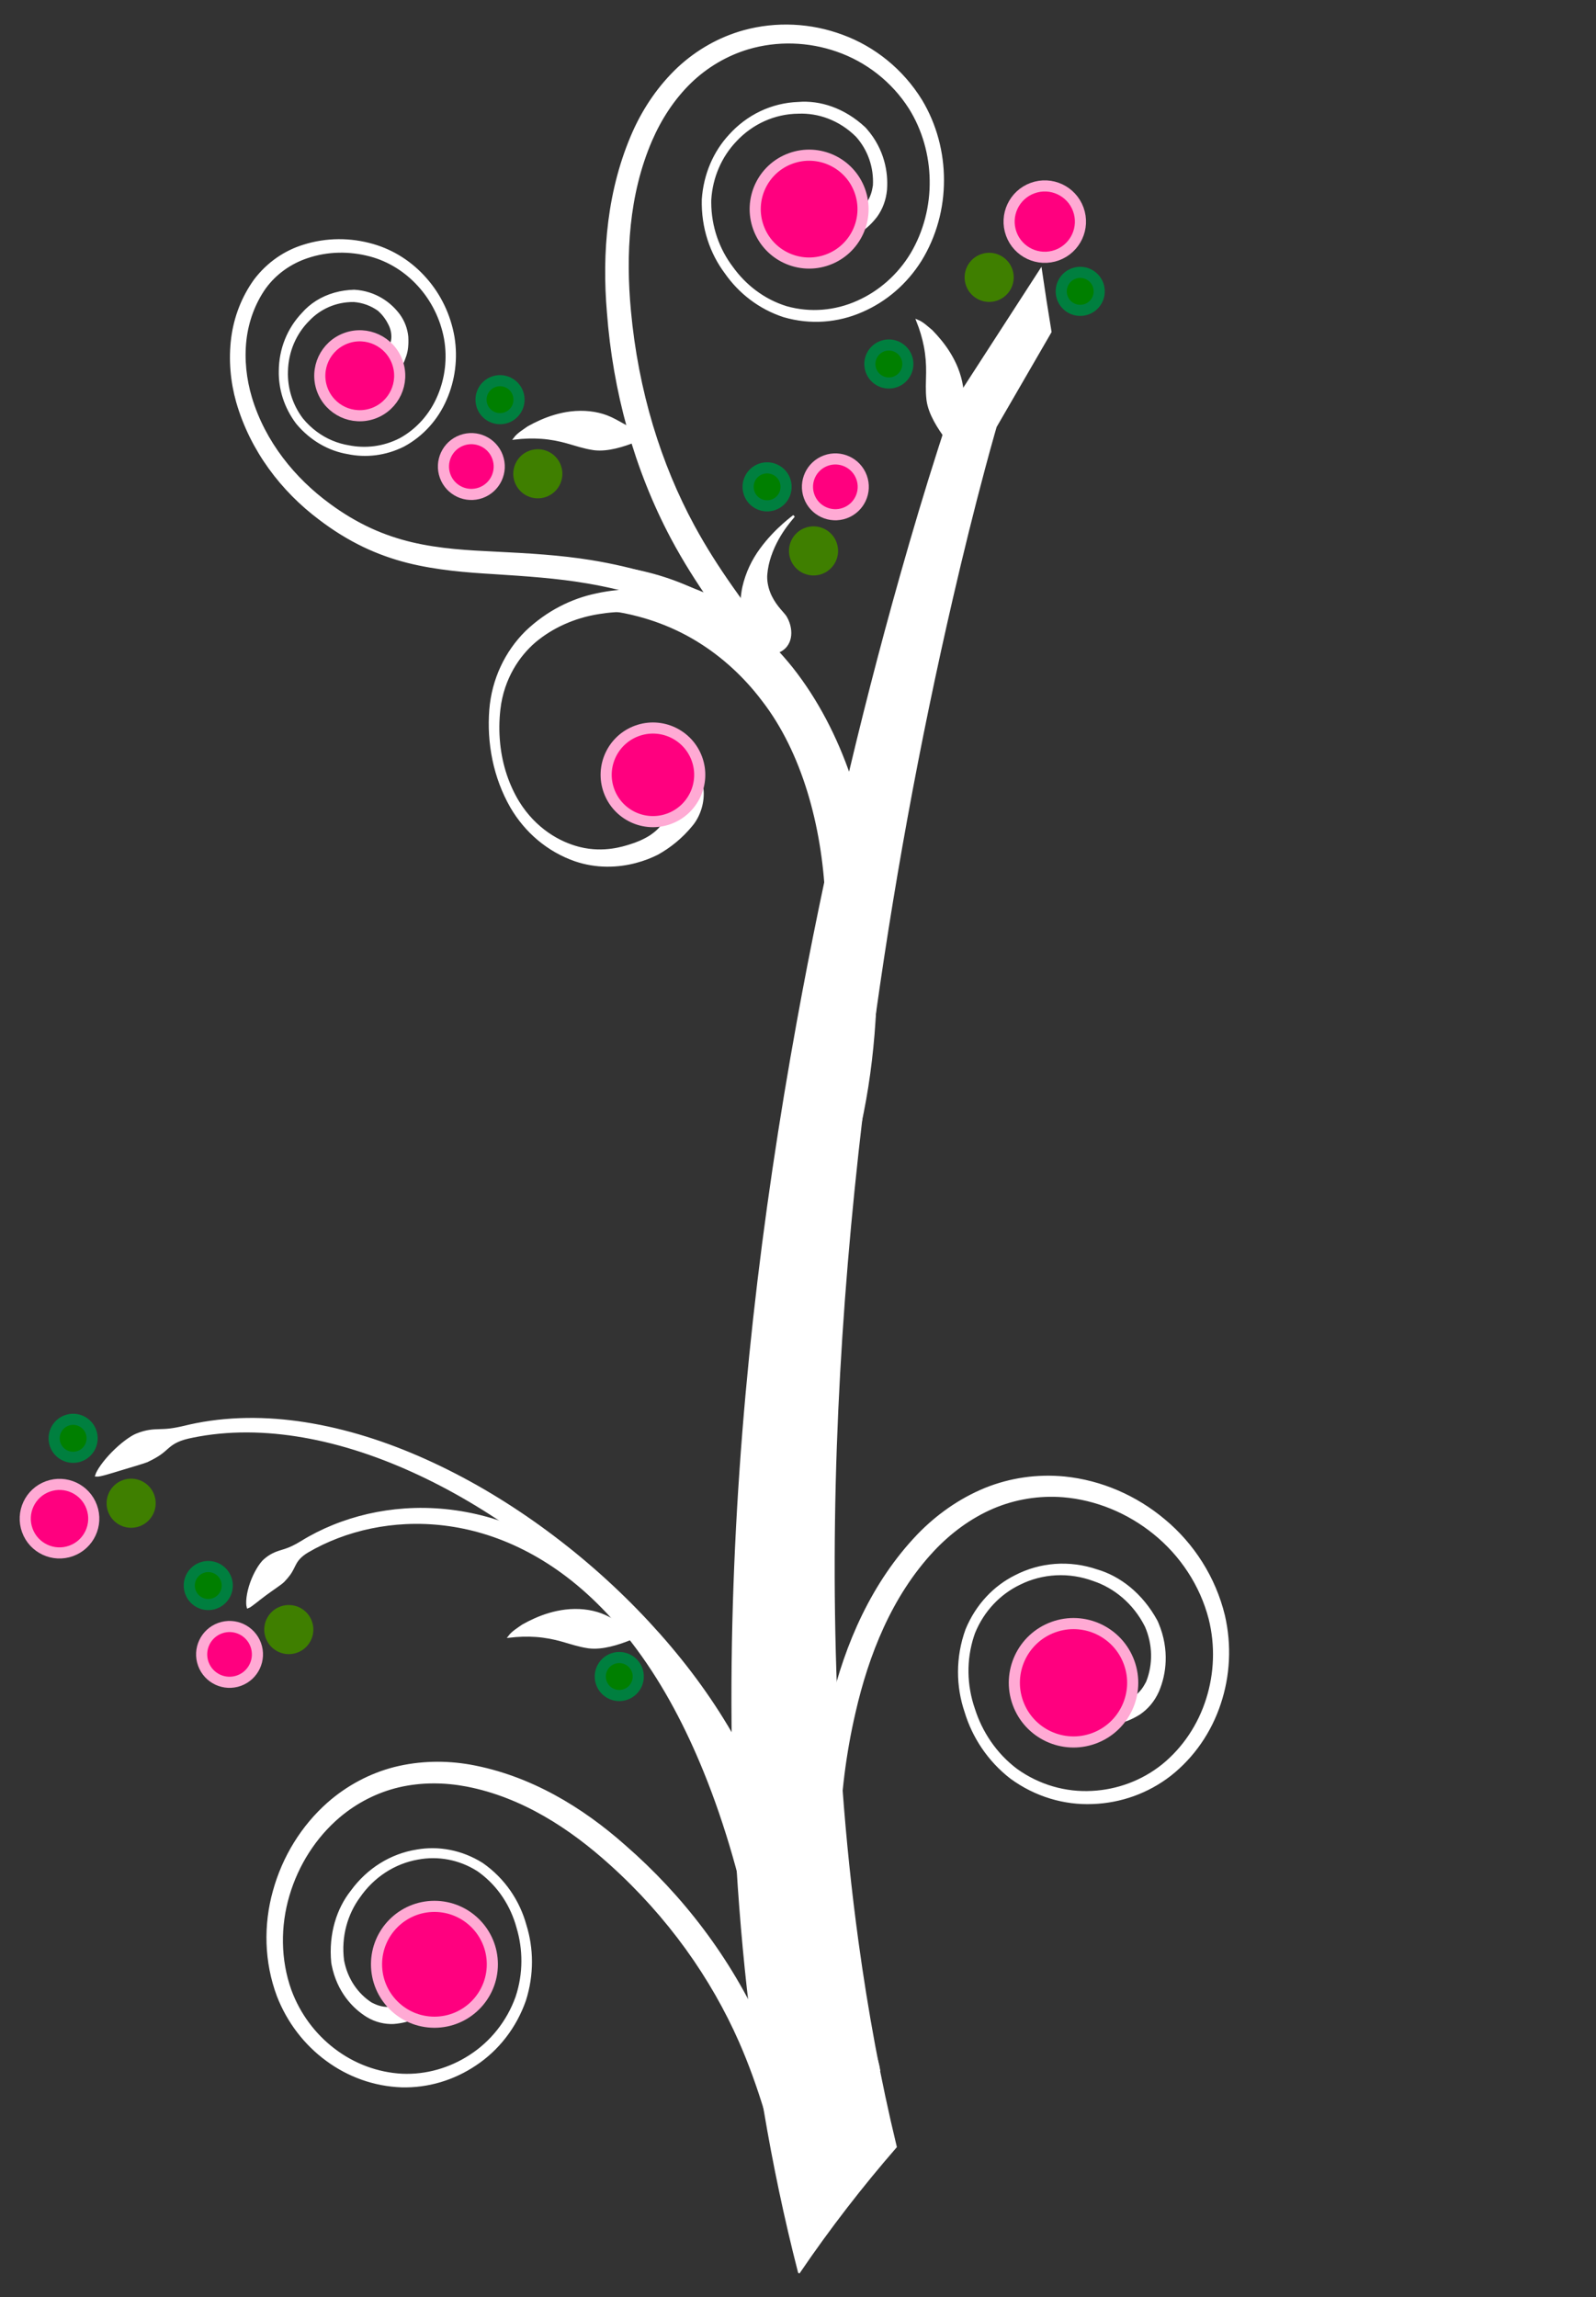 <?xml version="1.0" encoding="utf-8"?>
<svg viewBox="0 0 717.82 1032.9" xmlns="http://www.w3.org/2000/svg">
  <rect x="0" y="0" width="717.82" height="1032.9" fill="#333333" stroke="none"/>
  <g fill="#3a210b" fill-rule="evenodd" stroke="#3a210b" transform="matrix(0, -1, 1, 0, -239.248, 911.886)">
    <path transform="rotate(90 763.96 587.62)" d="m774.36 518.61c3.409-0.474 5.915 0.399 8.024 1.922 1.162 0.742 2.126 1.753 2.982 2.867 0.856 1.114 1.602 2.333 2.221 3.565 1.239 2.465 1.939 5.025 1.521 7.024-0.252 1.201 0.2 2.009 0.598 2.466 0.955 0.456 2.161 0.756 3.588 0.823 1.426 0.066 3.074-0.104 4.885-0.594 1.958-0.538 4.156-1.784 6.312-3.983 2.042-2.252 3.419-5.142 3.958-8.27 0.096-0.466 0.178-0.929 0.247-1.387 0.426-8.089-2.249-16.042-7.717-22.176-7.74-7.723-17.458-10.912-26.248-10.559-10.732 0.072-20.989 4.668-28.455 12.763-6.398 6.753-10.664 16.054-11.285 26.459-0.01 0.434-0.014 0.867-0.012 1.299 0.026 5.369 0.925 10.621 2.605 15.556 1.681 4.935 4.144 9.553 7.245 13.624 2.862 3.987 6.37 7.642 10.467 10.707s8.783 5.541 13.976 7.135c5.338 1.498 10.853 2.018 16.313 1.579 5.46-0.44 10.865-1.838 15.946-4.153 9.647-4.334 18.169-11.719 24.019-21.415 5.876-9.88 8.883-21.489 8.672-33.188-0.172-11.328-3.333-22.692-9.42-32.417-7.799-12.238-19.515-21.219-32.614-25.777-12.911-4.534-27.068-4.989-40.209-1.087-9.637 2.882-18.531 8.131-25.851 15.177-7.683 7.443-13.527 16.529-17.709 26.159-5.303 12.278-8.278 25.197-9.636 38.156-1.358 12.958-1.104 25.953 0.062 38.429 1.634 17.996 5.043 35.413 9.922 51.692s11.227 31.416 18.615 45.069c5.358 9.894 11.219 18.976 17.129 27.399 2.175 3.1 4.349 6.096 6.42 9.064 1.431 2.062 2.822 4.01 3.838 6.046l-9.756 5.418c-0.457-1.018-1.576-2.487-3.009-4.613-2.036-2.907-4.21-5.9-6.423-9.06-6.366-9.08-12.385-18.599-17.763-28.667-16.599-31.222-26.1-66.181-28.766-101.56-2.266-26.625 0.023-55.189 11.659-81.305 4.734-10.482 11.406-20.359 20.13-28.56 8.377-7.768 18.405-13.425 29.253-16.45 14.663-4.03 30.179-3.263 44.364 2.032 14.206 5.216 26.87 15.249 35.406 29.075 6.485 10.805 9.808 23.264 9.785 35.801 0.031 12.573-3.347 25.123-10.021 35.989-6.454 10.308-15.702 18.249-26.442 22.873-10.809 4.745-23.115 5.753-35.024 2.269-11.001-3.576-20.005-10.671-26.191-19.558-6.572-8.759-10.567-20.23-10.244-32.922 0.781-11.363 5.265-21.369 12.078-28.724 7.99-8.899 18.956-14.167 30.841-14.592 9.522-0.778 20.367 2.515 29.756 11.244 0.23 0.247 0.455 0.497 0.676 0.749 2.005 2.286 3.578 4.638 4.819 6.98 1.242 2.341 2.152 4.673 2.809 6.956 1.312 4.567 1.627 8.924 1.329 13.013-0.422 4.597-1.975 8.561-4.352 11.894-2.666 3.441-5.249 5.663-7.623 6.948-2.77 1.542-5.364 2.661-7.831 3.474-2.467 0.812-4.812 1.312-6.99 1.537-1.726 0.261-3.504 0.469-5.355 0.624-3.039 0.254-5.917 0.044-8.464-0.544-3.39-0.743-6.162-2.129-8.274-4.061-1.055-0.967-1.947-2.074-2.646-3.336-0.7-1.262-1.206-2.679-1.45-4.267-0.258-1.676-0.326-3.459-0.122-5.24 0.205-1.781 0.684-3.559 1.496-5.213 0.812-1.654 1.958-3.181 3.424-4.457 1.465-1.275 3.248-2.293 5.255-2.965 1.023-0.341 2.112-0.594 3.257-0.753z" style="fill: rgb(255, 255, 255); stroke: rgb(255, 255, 255);"/>
    <path transform="rotate(85 717.19 449.11)" d="m663.59 408.02c1.27-1.379 2.543-2.157 3.857-2.586 1.244-0.529 2.485-0.486 3.744-0.288 1.26 0.198 2.544 0.552 3.802 0.952 1.258 0.4 2.486 0.86 3.536 1.443 1.049 0.584 1.914 1.305 2.418 2.17 0.52 0.893 1.246 1.1 1.752 1.111 0.824-0.352 1.715-0.978 2.611-1.928 0.999-1.076 1.926-2.736 2.375-5.202 0.311-2.185 0.02-4.592-1.03-6.886-0.947-2.368-2.392-4.548-4.025-6.259-3.027-2.597-6.703-4.353-10.766-5.027-8.353-0.833-15.772 2.066-20.985 6.68-6.574 5.429-10.816 13.356-11.795 22.096-0.928 7.356 0.59 15.242 4.895 22.119 3.411 4.989 7.782 8.77 12.565 11.273 2.352 1.228 4.83 2.176 7.376 2.819 3.577 1.033 7.41 1.534 11.355 1.37 3.946-0.164 8.003-0.994 11.995-2.632 4.002-1.769 7.667-4.225 10.86-7.25s5.915-6.619 8.015-10.629c3.997-7.529 5.922-16.386 5.127-25.386-0.864-9.062-4.267-17.755-9.737-24.901-5.245-6.903-12.36-12.346-20.594-15.318-8.886-3.209-18.797-4.049-28.41-1.663-7.387 1.788-14.624 5.773-20.139 12.147-5.384 6.434-9.007 14.249-10.691 22.467-1.771 8.727-1.537 17.669 0.195 26.121 2.133 10.266 6.196 19.813 11.573 28.391 5.377 8.579 12.064 16.189 19.412 22.614 5.493 4.84 11.406 9.141 17.673 12.699 5.708 3.236 11.666 5.824 17.719 7.829 12.404 4.091 24.947 5.844 37.004 7.488 7.406 1.018 14.687 2.04 21.787 3.241 7.1 1.202 14.02 2.584 20.71 4.277 19.566 4.947 37.182 12.359 52.253 20.483l-4.285 8.778c-16.046-8.563-32.902-15.35-50.233-19.89-13.303-3.516-27.244-5.658-41.511-7.839-12.328-1.825-25.309-3.944-38.326-8.433-6.515-2.278-12.886-5.192-18.973-8.782-6.749-3.998-13-8.723-18.722-13.96-15.601-13.989-27.969-33.194-32.34-55.65-1.747-9.243-1.811-19.085 0.315-28.817 2.021-9.111 6.212-17.747 12.412-24.929 6.576-7.245 14.767-11.667 23.073-13.456 10.608-2.39 21.385-1.371 31.065 2.35 8.934 3.416 16.649 9.427 22.338 17.175 5.742 7.743 9.363 17.183 10.194 27.27 0.709 9.65-1.388 19.218-5.927 27.498-4.525 8.401-11.694 15.233-20.703 19.115-8.521 3.352-17.353 3.515-25.239 1.122-8.081-2.094-15.811-7.215-21.486-15.319-4.764-7.548-6.58-16.068-5.702-24.11 0.895-9.637 5.313-18.49 12.554-24.828 3.807-3.665 8.927-6.433 15.016-7.595 2.974-0.567 5.95-0.715 8.861-0.539 2.415 0.35 4.58 0.981 6.528 1.792 1.949 0.811 3.681 1.802 5.229 2.912 3.097 2.22 5.47 4.896 7.315 7.85 1.888 3.157 2.814 6.551 2.859 10.066-0.097 3.547-0.69 6.368-1.64 8.464-1.012 2.296-2.121 4.317-3.302 6.087-1.181 1.769-2.437 3.287-3.702 4.513-0.484 0.518-0.981 1.034-1.492 1.547-2.299 2.314-4.762 4-7.125 5.036-2.491 1.131-4.848 1.54-7.045 1.306-2.196-0.234-4.267-1.099-6.044-2.843-1.91-1.874-3.544-4.404-4.159-7.334-0.308-1.466-0.361-3.026-0.119-4.598 0.241-1.571 0.78-3.151 1.588-4.633 0.609-1.107 1.378-2.169 2.291-3.161z" style="fill: rgb(255, 255, 255); stroke: rgb(255, 255, 255);"/>
    <path transform="rotate(110 587.63 512.19)" d="m612.12 526.65c-0.882 2.542-1.143 4.404-1.002 6.14 0.142 1.736 0.679 3.339 1.471 4.874 0.792 1.536 1.849 2.982 3.038 4.156s2.515 2.061 3.74 2.508c1.064 0.388 2.735 0.684 4.259 1.072 1.524 0.388 2.906 0.896 3.238 2.042 0.14 0.488-0.095 1.432-0.649 2.64-0.553 1.21-1.43 2.68-2.548 4.193-1.013 1.298-2.2 2.592-3.437 3.766-1.236 1.174-2.523 2.23-3.702 3.118-1.401 1.054-3.656 2.818-7.068 4.614-1.707 0.897-3.704 1.796-6.015 2.557-2.31 0.762-4.937 1.387-7.871 1.698-4.65 0.471-9.972 0.236-15.631-1.261-5.66-1.496-11.662-4.266-17.302-8.72-3.342-2.676-6.526-5.841-9.422-9.481-2.895-3.639-5.501-7.755-7.687-12.277-2.438-5.046-4.04-9.851-5.128-14.313-0.894-3.616-1.306-7.05-1.392-10.279-0.086-3.229 0.157-6.254 0.63-9.089 0.473-2.837 1.179-5.485 2.064-7.971 0.886-2.487 1.95-4.812 3.178-7.004 2.688-4.631 5.824-8.582 9.551-12.202s8.068-6.918 13.297-9.794c3.887-2.176 8.285-4.194 13.375-5.825 5.089-1.632 10.88-2.887 17.464-3.273 4.841-0.289 10.111-0.087 15.746 0.923 5.636 1.01 11.643 2.826 17.782 5.901l3.866-9.175c-11.97-5.984-25.106-8.476-38.067-7.418-11.911 0.939-23.636 4.811-34.138 11.512-9.479 5.855-18.047 14.742-23.891 26.518-5.564 11.735-6.813 25.424-3.212 38.472 4.016 14.416 12.017 27.946 23.84 37.906 9.856 8.171 22.171 12.825 35.212 12.638 4.782-0.106 9.514-0.976 14.053-2.578 2.381-0.842 4.51-1.804 6.439-2.818 1.928-1.013 3.655-2.081 5.23-3.173 3.149-2.184 5.696-4.445 7.952-6.83 2.194-2.551 4.018-5.092 5.677-7.911 1.659-2.82 3.157-5.924 4.446-9.645 0.891-2.569 1.261-5.514 1.082-8.384-0.177-2.869-0.899-5.658-2.006-8.024-1.107-2.368-2.59-4.315-4.225-5.664-1.636-1.349-3.418-2.104-5.191-2.223-1.518-0.102-3.223-0.064-4.946 0.165-1.725 0.228-3.47 0.649-5.082 1.28-1.613 0.632-3.094 1.472-4.303 2.555-1.208 1.084-2.136 2.406-2.715 4.084z" style="fill: rgb(255, 255, 255); stroke: rgb(255, 255, 255);"/>
    <path transform="rotate(70 340.44 653)" d="m135.41 1057.4c4.866-49.84 14.173-98.367 26.45-145.28 12.503-47.81 28.019-94.087 45.574-138.92 33.703-86.07 74.705-167.18 119.8-244.34 34.925-59.775 72.373-117.27 112.04-172.32 11.773-16.337 23.735-32.448 35.96-48.221 3.301-4.261 6.616-8.489 9.956-12.666h0.001c0.867-1.083 1.731-2.158 2.596-3.223 0.219-0.269 0.436-0.536 0.652-0.799-0.175 0.177-0.351 0.354-0.527 0.532 19.283-14.617 38.468-29.129 57.554-43.536-1.946 9.36-3.769 18.586-5.466 27.679l-39.075 32.701 2.202-2.306c-0.181 0.245-0.369 0.502-0.563 0.766-0.777 1.06-1.562 2.142-2.358 3.245-3.071 4.25-6.13 8.571-9.192 12.945-11.337 16.194-22.418 32.729-33.329 49.507-36.757 56.53-71.137 115.19-102.86 175.76-40.934 78.211-77.443 159.33-106.26 243.79-15.004 43.959-27.904 88.7-37.735 134.15-6.613 30.611-11.878 61.495-15.342 92.477-20.289 11.25-40.346 23.87-60.067 38.07z" style="fill: rgb(255, 255, 255); stroke: rgb(255, 255, 255);"/>
    <path transform="rotate(75 526.34 589.15)" d="m494.05 446.24c12.151 5.439 23.758 13.195 34.036 23.416 10.613 10.57 19.659 23.779 26.287 38.896 14.482 33.542 16.069 74.015 8.556 110.71-6.208 31.315-15.538 62.249-29.519 90.543-3.709 7.498-7.83 14.893-12.526 21.965-0.067 0.101-0.134 0.202-0.202 0.303-5.612-3.157-11.129-6.538-16.353-10.398-1.42-1.049-2.808-2.147-4.133-3.331-0.337-0.302-0.659-0.62-0.963-0.961-0.067-0.098-0.126-0.205-0.178-0.32 2.619 3.67 5.261 7.374 7.927 11.112 0.002 0.002 0.005 0.007 0.007 0.009-0.002-0.002-0.005-0.007-0.007-0.009-2.666-3.738-5.332-7.475-7.998-11.211-0.017 0.019-0.028 0.031-0.032 0.036 0.028-0.032 0.069-0.08 0.123-0.143 0.213-0.25 0.447-0.538 0.706-0.86 1.007-1.254 2.018-2.628 3.055-4.093 3.953-5.586 7.586-11.747 11.041-18.245 13.038-24.489 22.191-52.472 28.803-81.53 6.879-31.439 6.853-65.893-4.644-93.192-5.083-12.523-12.351-23.795-21.015-32.989-9.159-9.758-20.055-17.254-31.667-22.562 2.772-5.79 5.67-11.508 8.696-17.144z" style="fill: rgb(255, 255, 255); stroke: rgb(255, 255, 255);"/>
    <path transform="rotate(70 125.34 468.62)" d="m55.364 362.75c1.412-0.689 2.516-1.31 3.418-1.912 2.042-1.346 3.049-2.601 4.444-3.809 0.698-0.604 1.496-1.191 2.585-1.727 1.088-0.537 2.468-1.027 4.324-1.387 4.898-0.908 9.881-1.374 14.863-1.46 10.524-0.178 21.058 1.396 31.128 4.525 11.097 3.449 21.632 8.827 31.061 15.799 10.641 7.861 19.869 17.785 27.396 28.935 9.01 13.333 15.592 28.431 20.225 44.137 5.85 19.841 8.583 40.662 9.394 61.56 1.042 27.057-1.2 54.232-5.264 81.117l11.137 1.71c3.624-27.53 5.348-55.486 3.737-83.364-1.239-21.541-4.541-43.111-11.047-63.731-5.155-16.343-12.43-32.069-22.231-45.991-8.207-11.649-18.206-21.934-29.662-30.04-10.153-7.178-21.399-12.608-33.178-15.991-10.679-3.068-21.789-4.471-32.845-4.045-5.229 0.198-10.462 0.806-15.611 1.881-3.692 0.756-6.061 0.902-8.13 0.845-2.068-0.058-3.823-0.307-6.15 0.007-1.259 0.163-2.69 0.497-4.405 1.182-1.042 0.416-2.546 1.364-4.165 2.687-1.619 1.322-3.344 3.023-4.855 4.853-1.512 1.829-2.803 3.783-3.694 5.521-0.891 1.739-1.388 3.254-1.455 4.207 0.781 0.023 2.127-0.392 3.763-0.925 1.637-0.534 3.57-1.179 5.531-1.761 1.961-0.583 3.949-1.108 5.666-1.569 1.717-0.46 3.161-0.864 4.02-1.254z" style="fill: rgb(255, 255, 255); stroke: rgb(255, 255, 255);"/>
    <path transform="rotate(70 123.78 691.46)" d="m168.85 655.15c1.575 1.025 2.734 2.168 3.602 3.398 0.867 1.232 1.444 2.553 1.824 3.937 0.482 1.445 0.624 2.969 0.607 4.502-0.017 1.531-0.193 3.072-0.484 4.532-0.291 1.461-0.703 2.841-1.255 4.029-0.553 1.187-1.248 2.18-2.077 2.854-0.997 0.811-1.149 1.801-1.117 2.462 0.993 2.124 3.249 4.475 6.908 6.261 1.984 0.959 4.631 1.507 7.866 1.239 3.176-0.395 6.216-1.792 8.714-3.986 0.384-0.316 0.755-0.639 1.113-0.968 5.652-6.366 8.631-14.843 8.092-23.82-1.391-11.917-7.398-21.511-14.951-27.519-8.988-7.631-20.542-11.191-32.062-9.863-9.752 0.986-19.395 5.601-26.726 13.738-0.292 0.351-0.58 0.705-0.861 1.063-3.494 4.447-6.183 9.422-8.015 14.698-1.832 5.275-2.805 10.849-2.886 16.429-0.227 5.34 0.303 10.868 1.708 16.333 1.406 5.463 3.688 10.863 6.971 15.899 3.466 5.061 7.719 9.442 12.555 12.993 4.836 3.549 10.255 6.268 16.003 8 10.875 3.339 22.809 3.354 34.031-0.453 11.365-3.938 21.471-11.359 28.956-21.16 7.274-9.467 12.083-21.104 13.379-33.489 1.517-15.683-2.362-31.487-10.29-44.632-7.787-12.992-19.282-23.512-32.784-29.709-9.915-4.53-20.761-6.572-31.472-6.006-11.274 0.633-22.092 3.94-31.882 8.886-12.457 6.327-23.394 14.852-33.011 24.568-9.616 9.716-17.913 20.616-25.112 31.742-10.423 16.015-18.987 32.824-25.582 49.747-6.595 16.925-11.219 33.959-14.004 50.515-2.015 12-3.08 23.691-3.672 34.873-0.218 4.117-0.368 8.145-0.587 12.078-0.158 2.726-0.274 5.328-0.761 7.736l-11.676-2.521c0.286-1.167 0.317-3.18 0.514-5.961 0.208-3.856 0.357-7.884 0.582-12.075 0.643-12.052 1.862-24.217 3.973-36.375 6.617-37.648 21.594-73.291 42.541-104.39 15.546-23.586 36.157-45.507 62.951-58.71 10.807-5.253 22.832-8.62 35.47-9.132 12.064-0.405 24.122 2.115 35.141 7.394 14.853 7.183 27.276 18.934 35.626 33.466 8.418 14.482 12.399 31.832 10.457 49.353-1.673 13.559-7.062 26.217-15.291 36.542-8.207 10.393-19.239 18.324-31.914 22.504-12.126 3.879-25.03 3.802-37.004-0.081-12.111-3.831-23.024-11.819-30.663-23.226-6.822-10.832-9.677-23.137-9.012-34.9 0.261-11.933 4.444-24.258 13.025-34.496 8.089-8.814 18.377-13.854 28.869-15.038 12.482-1.615 25.068 1.898 35.247 10.063 8.442 6.183 15.319 16.67 17.425 30.598 0.03 0.368 0.053 0.736 0.073 1.102 0.173 3.322-0.056 6.389-0.556 9.211-0.499 2.821-1.267 5.397-2.215 7.75-1.897 4.707-4.488 8.528-7.413 11.687-3.362 3.488-7.252 5.645-11.414 6.692-4.474 0.928-8.081 0.908-10.9 0.268-3.318-0.713-6.211-1.649-8.799-2.746-2.587-1.098-4.867-2.366-6.829-3.741-1.609-1.021-3.227-2.124-4.869-3.323-2.699-1.968-4.958-4.204-6.695-6.514-2.337-3.042-3.74-6.172-4.233-9.278-0.246-1.554-0.265-3.106-0.02-4.648 0.244-1.542 0.75-3.075 1.586-4.56 0.882-1.566 1.993-3.086 3.33-4.408 1.336-1.323 2.9-2.445 4.659-3.227 1.76-0.784 3.715-1.222 5.77-1.223 2.057-0.003 4.208 0.434 6.32 1.319 1.075 0.451 2.148 1.023 3.206 1.713z" style="fill: rgb(255, 255, 255); stroke: rgb(255, 255, 255);"/>
    <path transform="rotate(100 36.711 485.76)" d="m-26.411 490.31c-0.934 1.521-1.473 2.967-1.737 4.369-0.257 1.398-0.239 2.754-0.036 4.083 0.144 1.42 0.604 2.767 1.199 4.056 0.594 1.288 1.323 2.519 2.116 3.635 0.801 1.112 1.667 2.11 2.576 2.886 0.909 0.777 1.869 1.328 2.817 1.555 1.147 0.27 1.645 1.046 1.867 1.62-0.029 2.207-1.023 5.127-3.414 8.154-1.294 1.631-3.307 3.192-6.117 4.304-2.807 0.98-5.884 1.06-8.802 0.236-0.441-0.108-0.877-0.226-1.301-0.356-7.139-3.044-12.844-8.979-15.788-16.795-3.348-10.651-1.947-21.252 2.11-29.463 4.633-10.172 12.967-17.97 23.114-21.616 8.536-3.203 18.357-3.293 27.576 0.553 0.374 0.178 0.749 0.358 1.125 0.541 4.603 2.317 8.742 5.408 12.271 9.111 3.529 3.703 6.449 8.017 8.633 12.7 2.21 4.422 3.856 9.317 4.748 14.519s1.022 10.715 0.175 16.335c-0.983 5.713-2.889 11.18-5.598 16.186-2.701 5.002-6.214 9.547-10.37 13.391-7.842 7.325-17.831 12.28-28.668 13.708-11.003 1.374-22.273-0.718-32.253-5.906-9.671-4.994-18.097-12.847-23.871-22.782-7.204-12.634-9.934-27.606-8.271-42.004 1.604-14.211 7.246-27.867 16.211-38.7 6.588-7.935 14.897-14.154 24.077-18.109 9.681-4.131 19.992-5.816 30.063-5.687 12.827 0.191 25.209 2.874 36.938 7.108s22.797 10.019 33.037 16.446c14.784 9.228 28.321 19.895 40.244 31.478 11.923 11.582 22.245 24.071 30.838 36.92 6.227 9.315 11.541 18.761 16.268 27.972 1.74 3.391 3.389 6.737 5.059 9.972 1.17 2.236 2.25 4.391 3.57 6.225l8.822-6.967c-0.683-0.868-1.466-2.559-2.686-4.828-1.635-3.175-3.282-6.519-5.058-9.97-5.1-9.924-10.718-19.711-17.092-29.115-19.779-29.101-45.808-53.042-75.111-70.667-21.941-13.508-47.495-23.511-74.927-23.582-11.041 0.033-22.383 2.166-33.156 6.963-10.258 4.655-19.402 11.779-26.626 20.803-9.724 12.226-15.682 27.309-17.171 43.053-1.573 15.735 1.661 32.054 9.912 46.069 6.532 10.774 15.833 19.247 26.632 24.571 10.803 5.392 23.047 7.529 35.237 5.817 11.623-1.742 22.4-7.15 30.955-15.391 8.692-8.254 14.811-19.529 16.891-32.339 1.611-11.984-0.65-23.573-5.663-33.244-4.734-9.983-12.894-18.676-23.952-23.782-10.11-4.103-20.633-4.105-29.864-0.763-11.066 3.804-20.272 11.985-25.711 23.106-4.728 8.724-6.521 20.442-3.011 33.09 0.11 0.325 0.235 0.643 0.351 0.964 1.119 2.878 2.469 5.378 3.953 7.559 1.483 2.179 3.108 4.037 4.786 5.637 3.373 3.194 6.987 5.352 10.636 6.811 4.13 1.56 8.203 1.774 12.089 0.933 4.096-1.067 7.104-2.575 9.228-4.285 2.504-1.976 4.574-3.966 6.327-5.967 1.746-1.996 3.179-4.015 4.302-5.99 0.957-1.528 1.898-3.132 2.817-4.824 1.518-2.784 2.564-5.609 3.143-8.281 0.805-3.541 0.796-6.769 0.037-9.602-0.383-1.415-0.956-2.735-1.744-3.938s-1.791-2.289-3.054-3.198c-1.33-0.96-2.839-1.783-4.457-2.349-1.617-0.566-3.349-0.87-5.12-0.802-1.771 0.067-3.572 0.505-5.296 1.356-1.724 0.85-3.362 2.111-4.794 3.733-0.727 0.827-1.409 1.753-2.031 2.774h-1e-5z" style="fill: rgb(255, 255, 255); stroke: rgb(255, 255, 255);"/>
    <path transform="rotate(70 150.53 441.54)" d="m58.746 296.82c2.68-0.277 4.594-0.621 6.14-1.04 1.546-0.419 2.722-0.908 3.915-1.372 1.194-0.464 2.405-0.904 4.023-1.166 1.618-0.263 3.647-0.353 6.443-0.014 1.573 0.201 3.141 0.438 4.703 0.709 16.532 2.861 32.388 9.443 46.983 18.197 15.681 9.413 29.951 21.339 42.872 34.669 13.593 14.031 25.681 29.647 36.3 46.28 10.659 16.702 19.83 34.43 27.258 52.902 7.061 17.577 12.569 35.807 15.803 54.418 2.916 16.854 4.04 34.003 2.114 50.673-0.875 7.619-2.372 15.115-4.646 22.281-2.177 6.863-5.05 13.443-8.668 19.466l9.59 6.195c4.02-6.984 7.146-14.465 9.44-22.172 2.391-8.038 3.907-16.296 4.711-24.577 1.743-18.083 0.284-36.25-3.086-53.797-3.711-19.385-9.72-38.174-17.295-56.132-7.96-18.883-17.677-36.916-28.88-53.834-11.156-16.851-23.819-32.635-37.998-46.782-13.47-13.447-28.371-25.443-44.712-34.879-15.215-8.792-31.782-15.292-49.042-17.982-1.635-0.254-3.274-0.471-4.918-0.652-2.866-0.324-5.033-0.682-6.836-1.099-1.804-0.417-3.243-0.89-4.643-1.353-1.4-0.464-2.76-0.917-4.404-1.244-1.645-0.327-3.576-0.531-6.099-0.42-1.307 0.057-3.312 0.463-5.594 1.163-2.282 0.7-4.838 1.696-7.264 2.857-2.427 1.16-4.722 2.483-6.549 3.741-1.827 1.259-3.188 2.447-3.81 3.302 0.79 0.368 2.433 0.57 4.504 0.727 2.071 0.157 4.569 0.276 7.097 0.414 2.527 0.138 5.083 0.296 7.296 0.417 2.212 0.12 4.082 0.198 5.252 0.104z" style="fill: rgb(255, 255, 255); stroke: rgb(255, 255, 255);"/>
    <path transform="rotate(130 739.61 660.65)" d="m764.4 676.66c-2.245-2.03-3.725-4.388-5.02-6.88-1.294-2.492-2.412-5.123-3.848-7.606-0.352-0.61-0.733-1.214-1.141-1.812-1.42-2.065-3.186-4.036-5.25-5.834-2.065-1.798-4.428-3.424-7.009-4.807-2.146-1.136-4.364-2.073-6.593-2.829-2.23-0.756-4.47-1.333-6.684-1.765-2.073-0.406-4.108-0.689-6.111-0.899-1.338 0.008-2.712-0.044-4.051 9.77e-4 -1.339 0.043-2.647 0.181-3.875 0.584 1.843 0.992 3.591 2.03 5.262 3.132 1.67 1.102 3.261 2.265 4.758 3.477 3.279 2.661 6.068 5.574 8.374 8.407 1.306 1.586 2.521 3.168 3.79 4.707s2.592 3.034 4.127 4.483c0.123 0.117 0.249 0.232 0.376 0.346 2.231 1.981 5.031 3.507 8.167 4.768 3.136 1.26 6.596 2.243 9.952 2.961 0.965 0.206 1.863 0.871 2.363 1.671" style="fill: rgb(255, 255, 255); stroke: rgb(255, 255, 255);"/>
    <path transform="rotate(65 647.4 588.54)" d="m668.16 562.39s-0.581 0.127-1.62 0.38c-1.039 0.252-2.538 0.634-4.368 1.184-3.661 1.099-8.663 2.9-13.815 5.741-2.595 1.418-5.208 3.169-7.637 5.209-2.428 2.04-4.665 4.371-6.576 6.822-2.316 3.051-3.963 6.181-5.067 8.847-1.106 2.667-1.688 4.865-1.994 6.133-0.129 0.538-0.234 1.096-0.31 1.664-0.269 2.16-0.15 4.44 0.335 6.543s1.334 4.027 2.428 5.574c1.095 1.548 2.433 2.72 3.875 3.42 1.444 0.7 2.992 0.93 4.57 0.665 1.682-0.281 3.006-1.004 4.052-1.929 1.044-0.924 1.813-2.055 2.375-3.24 0.559-1.186 0.909-2.424 1.1-3.639 0.191-1.213 0.225-2.403 0.124-3.562-0.017-0.2-0.044-0.407-0.081-0.624-0.268-1.342-0.906-3.098-1.401-5.271-0.495-2.173-0.828-4.759-0.648-7.385 0.193-2.867 1-5.735 2.217-7.896 1.452-2.577 3.26-4.902 5.159-6.886 2.109-2.213 4.32-4.052 6.397-5.556 2.075-1.505 4.018-2.677 5.656-3.579 1.638-0.902 2.973-1.537 3.881-1.961 0.908-0.421 1.39-0.633 1.348-0.654z" style="fill: rgb(255, 255, 255); stroke: rgb(255, 255, 255);"/>
    <path transform="rotate(55 177.27 497.67)" d="m202.06 513.68c-2.245-2.03-3.725-4.388-5.02-6.88-1.294-2.492-2.412-5.123-3.848-7.606-0.352-0.61-0.733-1.214-1.141-1.812-1.42-2.065-3.186-4.036-5.25-5.834-2.065-1.798-4.428-3.424-7.009-4.807-2.146-1.136-4.364-2.073-6.593-2.829-2.23-0.756-4.47-1.333-6.684-1.765-2.073-0.406-4.108-0.689-6.111-0.899-1.338 0.008-2.712-0.044-4.051 9.77e-4 -1.339 0.043-2.647 0.181-3.875 0.584 1.843 0.992 3.591 2.03 5.262 3.132 1.67 1.102 3.261 2.265 4.758 3.477 3.279 2.661 6.068 5.574 8.374 8.407 1.306 1.586 2.521 3.168 3.79 4.707s2.592 3.034 4.127 4.483c0.123 0.117 0.249 0.232 0.376 0.346 2.231 1.981 5.031 3.507 8.167 4.768 3.136 1.26 6.596 2.243 9.952 2.961 0.965 0.206 1.863 0.871 2.363 1.671" style="fill: rgb(255, 255, 255); stroke: rgb(255, 255, 255);"/>
    <path transform="rotate(55 715.99 500.09)" d="m740.78 516.1c-2.245-2.03-3.725-4.388-5.02-6.88-1.294-2.492-2.412-5.123-3.848-7.606-0.352-0.61-0.733-1.214-1.141-1.812-1.42-2.065-3.186-4.036-5.25-5.834-2.065-1.798-4.428-3.425-7.009-4.808-2.146-1.135-4.364-2.072-6.593-2.828-2.23-0.756-4.47-1.333-6.684-1.765-2.073-0.407-4.108-0.689-6.111-0.899-1.338 0.008-2.712-0.044-4.051 0s-2.647 0.182-3.875 0.585c1.843 0.992 3.591 2.03 5.262 3.132 1.67 1.102 3.261 2.265 4.758 3.477 3.279 2.661 6.068 5.574 8.374 8.407 1.306 1.586 2.521 3.168 3.79 4.707s2.592 3.033 4.127 4.483c0.123 0.117 0.249 0.232 0.376 0.346 2.231 1.98 5.031 3.506 8.167 4.768 3.136 1.26 6.596 2.243 9.952 2.96 0.965 0.206 1.863 0.872 2.363 1.672" style="fill: rgb(255, 255, 255); stroke: rgb(255, 255, 255);"/>
  </g>
  <g stroke-width="5" transform="matrix(0, -1, 1, 0, -239.248, 911.886)">
    <circle transform="rotate(70 198.98 332.92)" cx="198.98" cy="332.92" r="8.544" fill="#007f00" stroke="#007f3f"/>
    <circle transform="rotate(70 235.99 298.23)" cx="235.99" cy="298.23" r="8.544" fill="#3f7f00" stroke="#3f7f00"/>
    <g fill="#ff007f" stroke="#ffaad4">
      <circle transform="rotate(70 229.05 266.01)" cx="229.05" cy="266.01" r="15.409"/>
      <circle transform="rotate(70 168.02 342.49)" cx="168.02" cy="342.49" r="12.544"/>
      <circle transform="rotate(70 155.26 722.08)" cx="155.26" cy="722.08" r="26.612"/>
      <circle transform="rotate(70 563.5 532.92)" cx="563.5" cy="532.92" r="21.04"/>
      <circle transform="rotate(70 817.86 603.16)" cx="817.86" cy="603.16" r="24.247"/>
    </g>
    <g fill="#007f00" stroke="#007f3f">
      <circle transform="rotate(70 780.88 725.09)" cx="780.88" cy="725.09" r="8.544"/>
      <circle transform="rotate(70 692.98 584.26)" cx="692.98" cy="584.26" r="8.544"/>
    </g>
    <circle transform="rotate(70 742.93 401.05)" cx="742.93" cy="401.05" r="17.97" fill="#ff007f" stroke="#ffaad4"/>
    <circle transform="rotate(70 158.07 517.77)" cx="158.07" cy="517.77" r="8.544" fill="#007f00" stroke="#007f3f"/>
    <g fill="#ff007f" stroke="#ffaad4">
      <circle transform="rotate(70 692.99 614.96)" cx="692.99" cy="614.96" r="12.544"/>
      <circle transform="rotate(70 702.12 451.24)" cx="702.12" cy="451.24" r="12.544"/>
    </g>
    <g fill="#3f7f00" stroke="#3f7f00">
      <circle transform="rotate(70 698.86 481.14)" cx="698.86" cy="481.14" r="8.544"/>
      <circle transform="rotate(70 664.18 605.14)" cx="664.18" cy="605.14" r="8.544"/>
      <circle transform="rotate(70 179.18 369.14)" cx="179.18" cy="369.14" r="8.544"/>
    </g>
    <g fill="#007f00" stroke="#007f3f">
      <circle transform="rotate(70 265.18 272.14)" cx="265.18" cy="272.14" r="8.544"/>
      <circle transform="rotate(70 732.18 464.14)" cx="732.18" cy="464.14" r="8.544"/>
    </g>
    <circle transform="rotate(70 787.18 684.14)" cx="787.18" cy="684.14" r="8.544" fill="#3f7f00" stroke="#3f7f00"/>
  </g>
  <g stroke-width="5" transform="matrix(0, -1, 1, 0, -239.248, 911.886)">
    <circle transform="rotate(70 812.24 709.15)" cx="812.24" cy="709.15" r="16.044" fill="#ff007f" stroke="#ffaad4"/>
    <circle transform="rotate(70 748.22 639.02)" cx="748.22" cy="639.02" r="8.544" fill="#007f00" stroke="#007f3f"/>
  </g>
  <circle cx="-761.967" cy="-795.598" r="26.044" fill="#ff007f" stroke="#ffaad4" stroke-width="5" transform="matrix(0, -1, 1, 0, 990.99, 121.239)"/>
</svg>